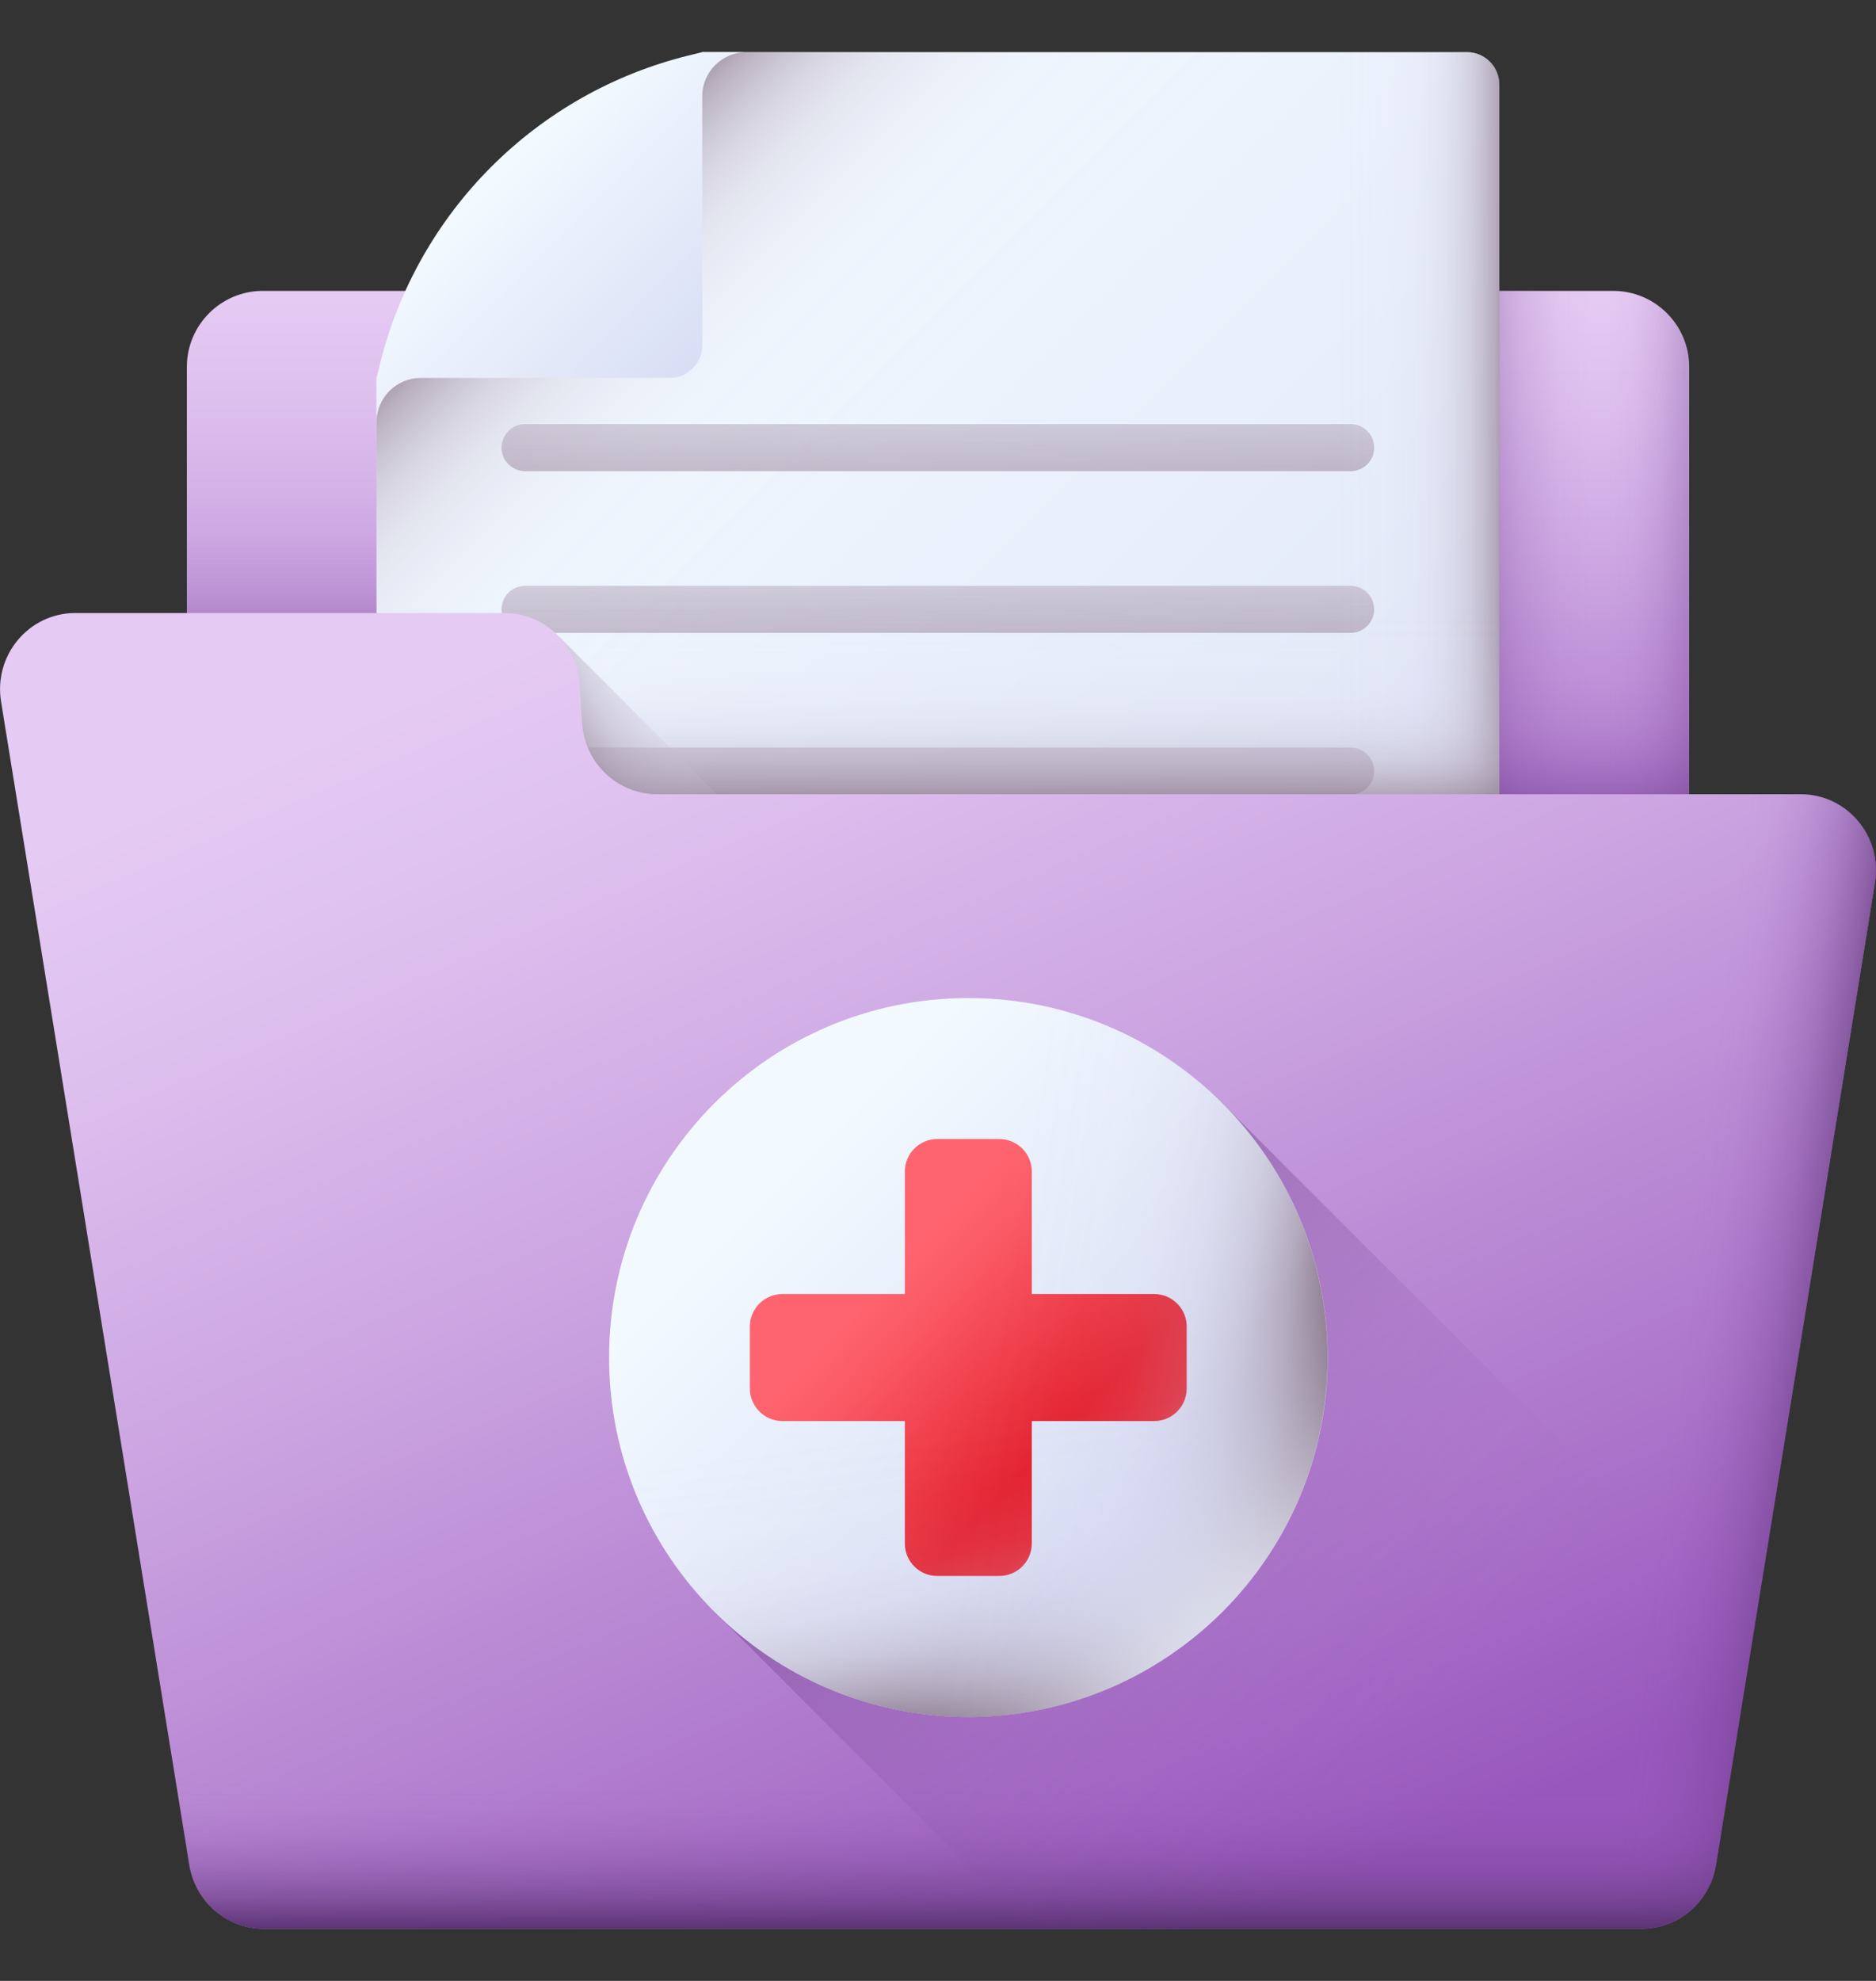 <svg width="18" height="19" viewBox="0 0 18 19" fill="none" xmlns="http://www.w3.org/2000/svg">
<rect x="0" y="0" width="18" height="19" fill="#333333" stroke="none"/>
<g clip-path="url(#clip0_5044_35491)">
<g clip-path="url(#clip1_5044_35491)">
<path d="M2.522 2.79H15.478C15.88 2.79 16.207 3.117 16.207 3.519V8.653H1.793V3.519C1.793 3.117 2.12 2.79 2.522 2.79Z" fill="url(#paint0_linear_5044_35491)"/>
<path d="M4.747 2.79H2.522C2.12 2.79 1.793 3.116 1.793 3.519V8.653H4.747V2.79Z" fill="url(#paint1_linear_5044_35491)"/>
<path d="M15.476 2.79H13V8.653H16.206V3.519C16.206 3.116 15.879 2.79 15.476 2.79Z" fill="url(#paint2_linear_5044_35491)"/>
<path d="M15.476 2.79H13V8.653H16.206V3.519C16.206 3.116 15.879 2.79 15.476 2.79Z" fill="url(#paint3_linear_5044_35491)"/>
<path d="M13 5.268H16.206V8.653H13V5.268Z" fill="url(#paint4_linear_5044_35491)"/>
<path d="M14.074 16.941H3.925C3.753 16.941 3.613 16.801 3.613 16.629V3.625L6.738 0.5H14.074C14.246 0.5 14.385 0.639 14.385 0.811V16.629C14.385 16.801 14.246 16.941 14.074 16.941Z" fill="url(#paint5_linear_5044_35491)"/>
<path d="M3.613 10.693L13.806 0.5H7.136C6.881 0.5 6.637 0.601 6.456 0.781L3.895 3.343C3.715 3.523 3.613 3.768 3.613 4.023V10.693Z" fill="url(#paint6_linear_5044_35491)"/>
<path d="M5.038 4.068H12.96C13.084 4.068 13.185 4.169 13.185 4.294C13.185 4.418 13.084 4.519 12.96 4.519H5.038C4.913 4.519 4.812 4.418 4.812 4.294C4.813 4.169 4.913 4.068 5.038 4.068Z" fill="url(#paint7_linear_5044_35491)"/>
<path d="M5.038 5.619H12.96C13.084 5.619 13.185 5.72 13.185 5.845C13.185 5.969 13.084 6.07 12.96 6.07H5.038C4.913 6.07 4.812 5.969 4.812 5.845C4.813 5.72 4.913 5.619 5.038 5.619Z" fill="url(#paint8_linear_5044_35491)"/>
<path d="M5.038 7.17H12.96C13.084 7.17 13.185 7.271 13.185 7.395C13.185 7.52 13.084 7.621 12.96 7.621H5.038C4.913 7.621 4.812 7.52 4.812 7.395C4.813 7.271 4.913 7.17 5.038 7.17Z" fill="url(#paint9_linear_5044_35491)"/>
<path d="M6.612 0.531C5.147 0.89 4.004 2.034 3.644 3.498L3.613 3.625V4.049C3.613 3.815 3.803 3.625 4.038 3.625H6.426C6.598 3.625 6.738 3.485 6.738 3.313V0.924C6.738 0.69 6.928 0.5 7.162 0.5H6.738L6.612 0.531Z" fill="url(#paint10_linear_5044_35491)"/>
<path d="M3.613 13.362V16.629C3.613 16.801 3.753 16.941 3.925 16.941H14.074C14.246 16.941 14.385 16.801 14.385 16.629V13.362H3.613Z" fill="url(#paint11_linear_5044_35491)"/>
<path d="M14.076 0.5H10.645V16.941H14.076C14.248 16.941 14.387 16.801 14.387 16.629V0.811C14.387 0.639 14.248 0.5 14.076 0.5Z" fill="url(#paint12_linear_5044_35491)"/>
<path d="M14.385 16.629V4.519H3.613V16.629C3.613 16.801 3.753 16.941 3.925 16.941H14.074C14.246 16.941 14.385 16.801 14.385 16.629Z" fill="url(#paint13_linear_5044_35491)"/>
<path d="M7.736 8.477H5.367V6.109L7.736 8.477Z" fill="url(#paint14_linear_5044_35491)"/>
<path d="M5.585 6.934L5.562 6.564C5.537 6.179 5.222 5.88 4.841 5.88H0.722C0.277 5.88 -0.062 6.284 0.01 6.729L1.816 17.887C1.874 18.241 2.175 18.5 2.529 18.5H15.753C16.106 18.5 16.408 18.241 16.465 17.887L17.99 8.467C18.062 8.022 17.723 7.618 17.278 7.618H6.306C5.925 7.618 5.609 7.319 5.585 6.934Z" fill="url(#paint15_linear_5044_35491)"/>
<path d="M17.279 7.618H8.137V18.5H15.754C16.107 18.5 16.409 18.241 16.466 17.887L17.991 8.467C18.064 8.022 17.724 7.618 17.279 7.618Z" fill="url(#paint16_linear_5044_35491)"/>
<path d="M0.988 12.78L1.815 17.887C1.872 18.241 2.174 18.5 2.527 18.5H15.752C16.105 18.5 16.407 18.241 16.464 17.887L17.291 12.78H0.988Z" fill="url(#paint17_linear_5044_35491)"/>
<path d="M16.822 15.675L11.715 10.569L6.84 15.444L9.896 18.5H15.751C16.105 18.5 16.406 18.241 16.464 17.887L16.822 15.675Z" fill="url(#paint18_linear_5044_35491)"/>
<path d="M9.292 16.468C11.196 16.468 12.739 14.925 12.739 13.021C12.739 11.117 11.196 9.573 9.292 9.573C7.387 9.573 5.844 11.117 5.844 13.021C5.844 14.925 7.387 16.468 9.292 16.468Z" fill="url(#paint19_linear_5044_35491)"/>
<path d="M11.075 12.412H9.9V11.236C9.9 11.065 9.76 10.925 9.588 10.925H8.993C8.821 10.925 8.682 11.065 8.682 11.236V12.412H7.507C7.335 12.412 7.195 12.551 7.195 12.723V13.318C7.195 13.49 7.335 13.63 7.507 13.63H8.682V14.805C8.682 14.977 8.821 15.116 8.993 15.116H9.588C9.76 15.116 9.9 14.977 9.9 14.805V13.63H11.075C11.247 13.63 11.386 13.49 11.386 13.318V12.723C11.386 12.551 11.247 12.412 11.075 12.412Z" fill="url(#paint20_linear_5044_35491)"/>
<path d="M5.844 13.021C5.844 14.925 7.387 16.468 9.292 16.468C11.196 16.468 12.739 14.925 12.739 13.021C12.739 12.925 12.735 12.831 12.728 12.738H5.855C5.848 12.831 5.844 12.925 5.844 13.021Z" fill="url(#paint21_linear_5044_35491)"/>
<path d="M9.29 9.573C9.068 9.573 8.851 9.594 8.641 9.634V16.407C8.851 16.447 9.068 16.468 9.29 16.468C11.194 16.468 12.738 14.925 12.738 13.021C12.738 11.117 11.194 9.573 9.29 9.573Z" fill="url(#paint22_linear_5044_35491)"/>
<path d="M11.715 10.569L6.84 15.444C7.465 16.076 8.333 16.468 9.292 16.468C11.196 16.468 12.74 14.925 12.74 13.021C12.74 12.061 12.348 11.194 11.715 10.569Z" fill="url(#paint23_linear_5044_35491)"/>
</g>
</g>
<defs>
<linearGradient id="paint0_linear_5044_35491" x1="9" y1="2.856" x2="9" y2="9.289" gradientUnits="userSpaceOnUse">
<stop stop-color="#E5CAF3"/>
<stop offset="0.159" stop-color="#DDBFEE"/>
<stop offset="0.434" stop-color="#CAA2E0"/>
<stop offset="0.79" stop-color="#AC75CB"/>
<stop offset="1" stop-color="#9857BD"/>
</linearGradient>
<linearGradient id="paint1_linear_5044_35491" x1="3.27" y1="4.719" x2="3.27" y2="7.217" gradientUnits="userSpaceOnUse">
<stop stop-color="#814AA0" stop-opacity="0"/>
<stop offset="0.176" stop-color="#7F499E" stop-opacity="0.038"/>
<stop offset="0.364" stop-color="#7B4699" stop-opacity="0.149"/>
<stop offset="0.559" stop-color="#744291" stop-opacity="0.333"/>
<stop offset="0.758" stop-color="#6A3C85" stop-opacity="0.592"/>
<stop offset="0.958" stop-color="#5D3477" stop-opacity="0.922"/>
<stop offset="1" stop-color="#5B3374"/>
</linearGradient>
<linearGradient id="paint2_linear_5044_35491" x1="15.257" y1="5.721" x2="13.533" y2="5.721" gradientUnits="userSpaceOnUse">
<stop stop-color="#814AA0" stop-opacity="0"/>
<stop offset="0.176" stop-color="#7F499E" stop-opacity="0.038"/>
<stop offset="0.364" stop-color="#7B4699" stop-opacity="0.149"/>
<stop offset="0.559" stop-color="#744291" stop-opacity="0.333"/>
<stop offset="0.758" stop-color="#6A3C85" stop-opacity="0.592"/>
<stop offset="0.958" stop-color="#5D3477" stop-opacity="0.922"/>
<stop offset="1" stop-color="#5B3374"/>
</linearGradient>
<linearGradient id="paint3_linear_5044_35491" x1="15.432" y1="5.721" x2="16.805" y2="5.721" gradientUnits="userSpaceOnUse">
<stop stop-color="#814AA0" stop-opacity="0"/>
<stop offset="0.176" stop-color="#7F499E" stop-opacity="0.038"/>
<stop offset="0.364" stop-color="#7B4699" stop-opacity="0.149"/>
<stop offset="0.559" stop-color="#744291" stop-opacity="0.333"/>
<stop offset="0.758" stop-color="#6A3C85" stop-opacity="0.592"/>
<stop offset="0.958" stop-color="#5D3477" stop-opacity="0.922"/>
<stop offset="1" stop-color="#5B3374"/>
</linearGradient>
<linearGradient id="paint4_linear_5044_35491" x1="14.603" y1="6.652" x2="14.603" y2="8.27" gradientUnits="userSpaceOnUse">
<stop stop-color="#814AA0" stop-opacity="0"/>
<stop offset="0.176" stop-color="#7F499E" stop-opacity="0.038"/>
<stop offset="0.364" stop-color="#7B4699" stop-opacity="0.149"/>
<stop offset="0.559" stop-color="#744291" stop-opacity="0.333"/>
<stop offset="0.758" stop-color="#6A3C85" stop-opacity="0.592"/>
<stop offset="0.958" stop-color="#5D3477" stop-opacity="0.922"/>
<stop offset="1" stop-color="#5B3374"/>
</linearGradient>
<linearGradient id="paint5_linear_5044_35491" x1="4.151" y1="3.872" x2="15.671" y2="15.392" gradientUnits="userSpaceOnUse">
<stop stop-color="#F3FAFF"/>
<stop offset="1" stop-color="#D5DAF3"/>
</linearGradient>
<linearGradient id="paint6_linear_5044_35491" x1="7.951" y1="4.838" x2="4.958" y2="1.845" gradientUnits="userSpaceOnUse">
<stop stop-color="#DBD5EF" stop-opacity="0"/>
<stop offset="0.267" stop-color="#D8D2EC" stop-opacity="0.023"/>
<stop offset="0.443" stop-color="#D1C9E2" stop-opacity="0.098"/>
<stop offset="0.593" stop-color="#C4B9D1" stop-opacity="0.225"/>
<stop offset="0.729" stop-color="#B2A4BA" stop-opacity="0.405"/>
<stop offset="0.855" stop-color="#9A889C" stop-opacity="0.638"/>
<stop offset="0.971" stop-color="#7E6678" stop-opacity="0.92"/>
<stop offset="1" stop-color="#765D6E"/>
</linearGradient>
<linearGradient id="paint7_linear_5044_35491" x1="8.958" y1="-1.737" x2="9.009" y2="5.877" gradientUnits="userSpaceOnUse">
<stop stop-color="#DBD5EF" stop-opacity="0"/>
<stop offset="0.267" stop-color="#D8D2EC" stop-opacity="0.023"/>
<stop offset="0.443" stop-color="#D1C9E2" stop-opacity="0.098"/>
<stop offset="0.593" stop-color="#C4B9D1" stop-opacity="0.225"/>
<stop offset="0.729" stop-color="#B2A4BA" stop-opacity="0.405"/>
<stop offset="0.855" stop-color="#9A889C" stop-opacity="0.638"/>
<stop offset="0.971" stop-color="#7E6678" stop-opacity="0.92"/>
<stop offset="1" stop-color="#765D6E"/>
</linearGradient>
<linearGradient id="paint8_linear_5044_35491" x1="8.958" y1="-0.186" x2="9.009" y2="7.428" gradientUnits="userSpaceOnUse">
<stop stop-color="#DBD5EF" stop-opacity="0"/>
<stop offset="0.267" stop-color="#D8D2EC" stop-opacity="0.023"/>
<stop offset="0.443" stop-color="#D1C9E2" stop-opacity="0.098"/>
<stop offset="0.593" stop-color="#C4B9D1" stop-opacity="0.225"/>
<stop offset="0.729" stop-color="#B2A4BA" stop-opacity="0.405"/>
<stop offset="0.855" stop-color="#9A889C" stop-opacity="0.638"/>
<stop offset="0.971" stop-color="#7E6678" stop-opacity="0.92"/>
<stop offset="1" stop-color="#765D6E"/>
</linearGradient>
<linearGradient id="paint9_linear_5044_35491" x1="8.958" y1="1.365" x2="9.009" y2="8.978" gradientUnits="userSpaceOnUse">
<stop stop-color="#DBD5EF" stop-opacity="0"/>
<stop offset="0.267" stop-color="#D8D2EC" stop-opacity="0.023"/>
<stop offset="0.443" stop-color="#D1C9E2" stop-opacity="0.098"/>
<stop offset="0.593" stop-color="#C4B9D1" stop-opacity="0.225"/>
<stop offset="0.729" stop-color="#B2A4BA" stop-opacity="0.405"/>
<stop offset="0.855" stop-color="#9A889C" stop-opacity="0.638"/>
<stop offset="0.971" stop-color="#7E6678" stop-opacity="0.92"/>
<stop offset="1" stop-color="#765D6E"/>
</linearGradient>
<linearGradient id="paint10_linear_5044_35491" x1="4.744" y1="1.631" x2="6.92" y2="3.807" gradientUnits="userSpaceOnUse">
<stop stop-color="#F3FAFF"/>
<stop offset="1" stop-color="#D5DAF3"/>
</linearGradient>
<linearGradient id="paint11_linear_5044_35491" x1="8.999" y1="15.853" x2="8.999" y2="17.02" gradientUnits="userSpaceOnUse">
<stop stop-color="#DBD5EF" stop-opacity="0"/>
<stop offset="0.267" stop-color="#D8D2EC" stop-opacity="0.023"/>
<stop offset="0.443" stop-color="#D1C9E2" stop-opacity="0.098"/>
<stop offset="0.593" stop-color="#C4B9D1" stop-opacity="0.225"/>
<stop offset="0.729" stop-color="#B2A4BA" stop-opacity="0.405"/>
<stop offset="0.855" stop-color="#9A889C" stop-opacity="0.638"/>
<stop offset="0.971" stop-color="#7E6678" stop-opacity="0.92"/>
<stop offset="1" stop-color="#765D6E"/>
</linearGradient>
<linearGradient id="paint12_linear_5044_35491" x1="12.739" y1="8.72" x2="14.613" y2="8.72" gradientUnits="userSpaceOnUse">
<stop stop-color="#DBD5EF" stop-opacity="0"/>
<stop offset="0.267" stop-color="#D8D2EC" stop-opacity="0.023"/>
<stop offset="0.443" stop-color="#D1C9E2" stop-opacity="0.098"/>
<stop offset="0.593" stop-color="#C4B9D1" stop-opacity="0.225"/>
<stop offset="0.729" stop-color="#B2A4BA" stop-opacity="0.405"/>
<stop offset="0.855" stop-color="#9A889C" stop-opacity="0.638"/>
<stop offset="0.971" stop-color="#7E6678" stop-opacity="0.92"/>
<stop offset="1" stop-color="#765D6E"/>
</linearGradient>
<linearGradient id="paint13_linear_5044_35491" x1="8.999" y1="5.691" x2="8.999" y2="7.918" gradientUnits="userSpaceOnUse">
<stop stop-color="#DBD5EF" stop-opacity="0"/>
<stop offset="0.267" stop-color="#D8D2EC" stop-opacity="0.023"/>
<stop offset="0.443" stop-color="#D1C9E2" stop-opacity="0.098"/>
<stop offset="0.593" stop-color="#C4B9D1" stop-opacity="0.225"/>
<stop offset="0.729" stop-color="#B2A4BA" stop-opacity="0.405"/>
<stop offset="0.855" stop-color="#9A889C" stop-opacity="0.638"/>
<stop offset="0.971" stop-color="#7E6678" stop-opacity="0.92"/>
<stop offset="1" stop-color="#765D6E"/>
</linearGradient>
<linearGradient id="paint14_linear_5044_35491" x1="7.953" y1="6.654" x2="5.396" y2="7.82" gradientUnits="userSpaceOnUse">
<stop stop-color="#DBD5EF" stop-opacity="0"/>
<stop offset="0.267" stop-color="#D8D2EC" stop-opacity="0.023"/>
<stop offset="0.443" stop-color="#D1C9E2" stop-opacity="0.098"/>
<stop offset="0.593" stop-color="#C4B9D1" stop-opacity="0.225"/>
<stop offset="0.729" stop-color="#B2A4BA" stop-opacity="0.405"/>
<stop offset="0.855" stop-color="#9A889C" stop-opacity="0.638"/>
<stop offset="0.971" stop-color="#7E6678" stop-opacity="0.92"/>
<stop offset="1" stop-color="#765D6E"/>
</linearGradient>
<linearGradient id="paint15_linear_5044_35491" x1="6.633" y1="5.499" x2="12.195" y2="18.355" gradientUnits="userSpaceOnUse">
<stop stop-color="#E5CAF3"/>
<stop offset="0.159" stop-color="#DDBFEE"/>
<stop offset="0.434" stop-color="#CAA2E0"/>
<stop offset="0.79" stop-color="#AC75CB"/>
<stop offset="1" stop-color="#9857BD"/>
</linearGradient>
<linearGradient id="paint16_linear_5044_35491" x1="16.011" y1="13.496" x2="17.593" y2="13.707" gradientUnits="userSpaceOnUse">
<stop stop-color="#814AA0" stop-opacity="0"/>
<stop offset="0.176" stop-color="#7F499E" stop-opacity="0.038"/>
<stop offset="0.364" stop-color="#7B4699" stop-opacity="0.149"/>
<stop offset="0.559" stop-color="#744291" stop-opacity="0.333"/>
<stop offset="0.758" stop-color="#6A3C85" stop-opacity="0.592"/>
<stop offset="0.958" stop-color="#5D3477" stop-opacity="0.922"/>
<stop offset="1" stop-color="#5B3374"/>
</linearGradient>
<linearGradient id="paint17_linear_5044_35491" x1="9.139" y1="17.094" x2="9.139" y2="18.507" gradientUnits="userSpaceOnUse">
<stop stop-color="#814AA0" stop-opacity="0"/>
<stop offset="0.176" stop-color="#7F499E" stop-opacity="0.038"/>
<stop offset="0.364" stop-color="#7B4699" stop-opacity="0.149"/>
<stop offset="0.559" stop-color="#744291" stop-opacity="0.333"/>
<stop offset="0.758" stop-color="#6A3C85" stop-opacity="0.592"/>
<stop offset="0.958" stop-color="#5D3477" stop-opacity="0.922"/>
<stop offset="1" stop-color="#5B3374"/>
</linearGradient>
<linearGradient id="paint18_linear_5044_35491" x1="13.151" y1="16.879" x2="7.559" y2="11.288" gradientUnits="userSpaceOnUse">
<stop stop-color="#814AA0" stop-opacity="0"/>
<stop offset="0.176" stop-color="#7F499E" stop-opacity="0.038"/>
<stop offset="0.364" stop-color="#7B4699" stop-opacity="0.149"/>
<stop offset="0.559" stop-color="#744291" stop-opacity="0.333"/>
<stop offset="0.758" stop-color="#6A3C85" stop-opacity="0.592"/>
<stop offset="0.958" stop-color="#5D3477" stop-opacity="0.922"/>
<stop offset="1" stop-color="#5B3374"/>
</linearGradient>
<linearGradient id="paint19_linear_5044_35491" x1="7.426" y1="11.155" x2="11.295" y2="15.024" gradientUnits="userSpaceOnUse">
<stop stop-color="#F3FAFF"/>
<stop offset="1" stop-color="#D5DAF3"/>
</linearGradient>
<linearGradient id="paint20_linear_5044_35491" x1="8.499" y1="12.259" x2="10.112" y2="13.811" gradientUnits="userSpaceOnUse">
<stop stop-color="#FE646F"/>
<stop offset="0.235" stop-color="#FA5964"/>
<stop offset="0.641" stop-color="#EF3D49"/>
<stop offset="1" stop-color="#E41F2D"/>
</linearGradient>
<linearGradient id="paint21_linear_5044_35491" x1="9.351" y1="13.478" x2="9.762" y2="16.491" gradientUnits="userSpaceOnUse">
<stop stop-color="#DBD5EF" stop-opacity="0"/>
<stop offset="0.267" stop-color="#D8D2EC" stop-opacity="0.023"/>
<stop offset="0.443" stop-color="#D1C9E2" stop-opacity="0.098"/>
<stop offset="0.593" stop-color="#C4B9D1" stop-opacity="0.225"/>
<stop offset="0.729" stop-color="#B2A4BA" stop-opacity="0.405"/>
<stop offset="0.855" stop-color="#9A889C" stop-opacity="0.638"/>
<stop offset="0.971" stop-color="#7E6678" stop-opacity="0.92"/>
<stop offset="1" stop-color="#765D6E"/>
</linearGradient>
<linearGradient id="paint22_linear_5044_35491" x1="9.365" y1="13.032" x2="12.686" y2="13.546" gradientUnits="userSpaceOnUse">
<stop stop-color="#DBD5EF" stop-opacity="0"/>
<stop offset="0.267" stop-color="#D8D2EC" stop-opacity="0.023"/>
<stop offset="0.443" stop-color="#D1C9E2" stop-opacity="0.098"/>
<stop offset="0.593" stop-color="#C4B9D1" stop-opacity="0.225"/>
<stop offset="0.729" stop-color="#B2A4BA" stop-opacity="0.405"/>
<stop offset="0.855" stop-color="#9A889C" stop-opacity="0.638"/>
<stop offset="0.971" stop-color="#7E6678" stop-opacity="0.92"/>
<stop offset="1" stop-color="#765D6E"/>
</linearGradient>
<linearGradient id="paint23_linear_5044_35491" x1="10.483" y1="14.212" x2="12.186" y2="15.914" gradientUnits="userSpaceOnUse">
<stop stop-color="#D5DAF3" stop-opacity="0"/>
<stop offset="0.139" stop-color="#D8DDF4" stop-opacity="0.114"/>
<stop offset="0.44" stop-color="#E1E6F7" stop-opacity="0.406"/>
<stop offset="0.878" stop-color="#EFF5FD" stop-opacity="0.867"/>
<stop offset="1" stop-color="#F3FAFF"/>
</linearGradient>
<clipPath id="clip0_5044_35491">
<rect width="18" height="18" fill="white" transform="translate(0 0.5)"/>
</clipPath>
<clipPath id="clip1_5044_35491">
<rect width="18" height="18" fill="white" transform="translate(0 0.5)"/>
</clipPath>
</defs>
</svg>
